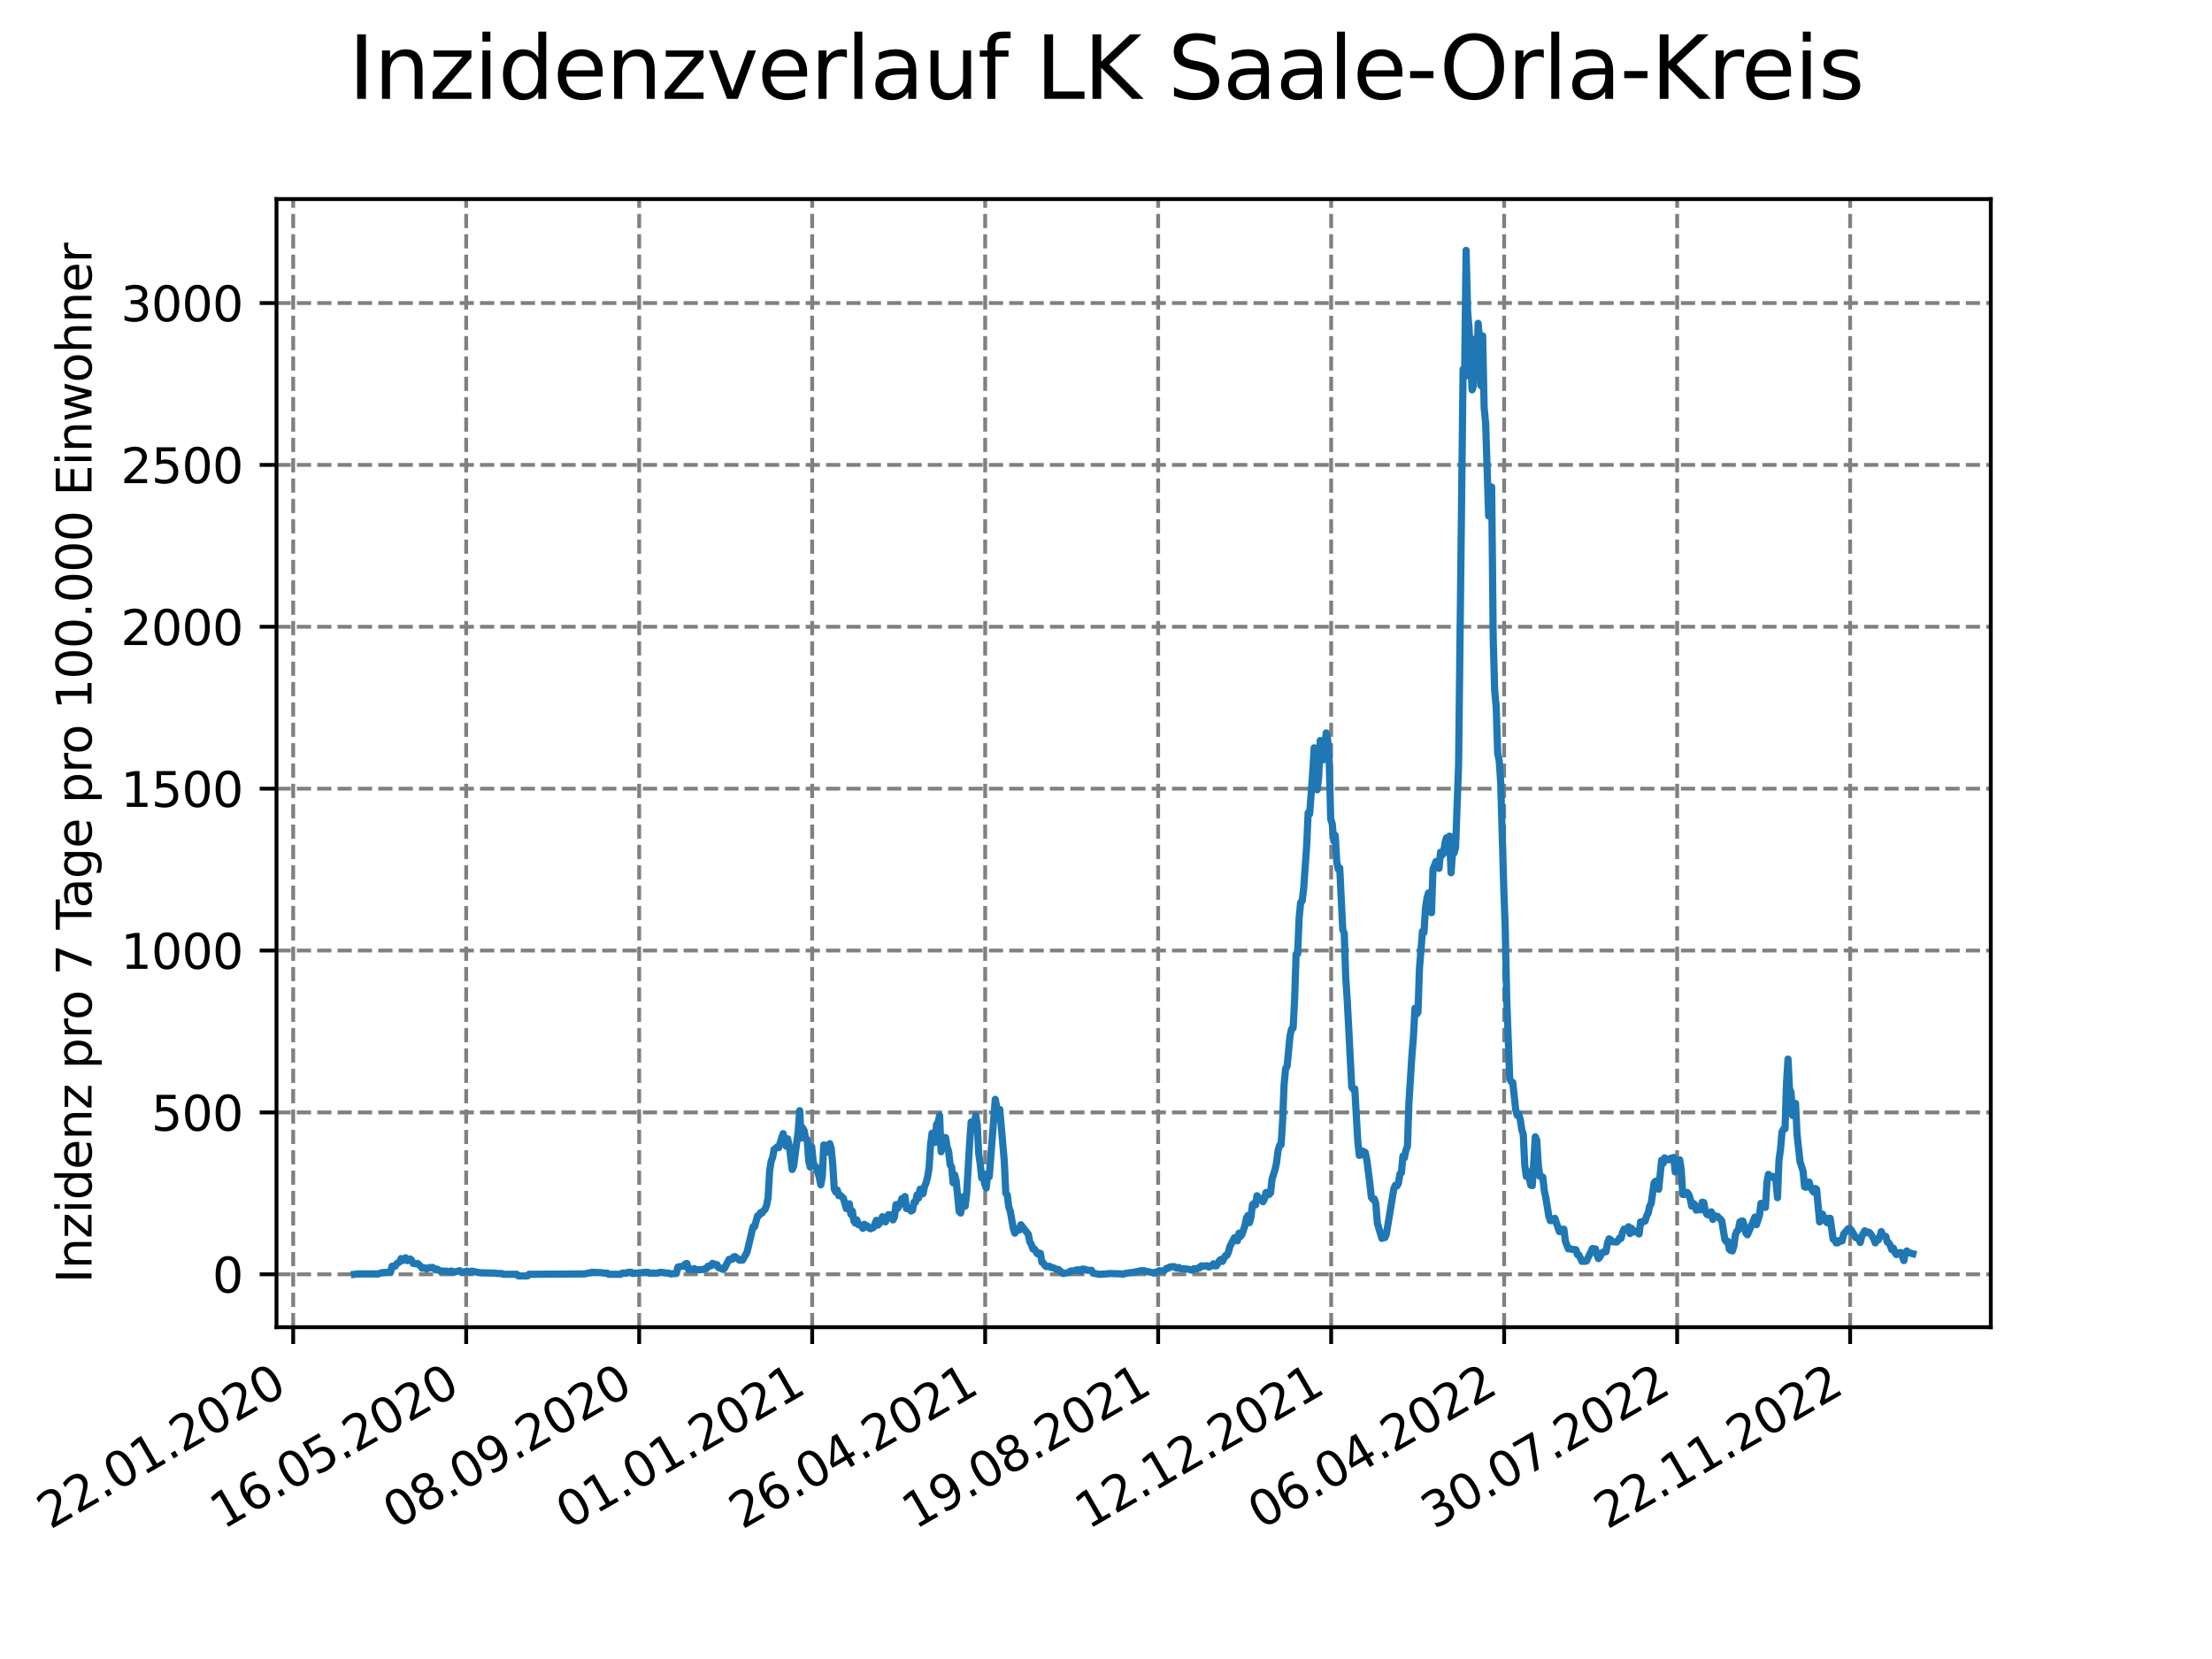 <?xml version="1.0" encoding="utf-8" standalone="no"?>
<!DOCTYPE svg PUBLIC "-//W3C//DTD SVG 1.1//EN"
  "http://www.w3.org/Graphics/SVG/1.1/DTD/svg11.dtd">
<svg xmlns:xlink="http://www.w3.org/1999/xlink" width="460.8pt" height="345.6pt" viewBox="0 0 460.8 345.6" xmlns="http://www.w3.org/2000/svg" version="1.1">
 <defs>
  <style type="text/css">*{stroke-linejoin: round; stroke-linecap: butt}</style>
 </defs>
 <g id="figure_1">
  <g id="patch_1">
   <path d="M 0 345.6 
L 460.8 345.6 
L 460.8 0 
L 0 0 
z
" style="fill: #ffffff"/>
  </g>
  <g id="axes_1">
   <g id="patch_2">
    <path d="M 57.6 276.48 
L 414.72 276.48 
L 414.72 41.472 
L 57.6 41.472 
z
" style="fill: #ffffff"/>
   </g>
   <g id="matplotlib.axis_1">
    <g id="xtick_1">
     <g id="line2d_1">
      <path d="M 61.076 276.48 
L 61.076 41.472 
" clip-path="url(#p4054a23f5f)" style="fill: none; stroke-dasharray: 2.96,1.28; stroke-dashoffset: 0; stroke: #808080; stroke-width: 0.8"/>
     </g>
     <g id="line2d_2">
      <defs>
       <path id="mcb3bddb4ba" d="M 0 0 
L 0 3.5 
" style="stroke: #000000; stroke-width: 0.8"/>
      </defs>
      <g>
       <use xlink:href="#mcb3bddb4ba" x="61.076" y="276.48" style="stroke: #000000; stroke-width: 0.8"/>
      </g>
     </g>
     <g id="text_1">
      <!-- 22.01.2020 -->
      <g transform="translate(10.451 318.689) rotate(-30) scale(0.1 -0.1)">
       <defs>
        <path id="DejaVuSans-32" d="M 1228 531 
L 3431 531 
L 3431 0 
L 469 0 
L 469 531 
Q 828 903 1448 1529 
Q 2069 2156 2228 2338 
Q 2531 2678 2651 2914 
Q 2772 3150 2772 3378 
Q 2772 3750 2511 3984 
Q 2250 4219 1831 4219 
Q 1534 4219 1204 4116 
Q 875 4013 500 3803 
L 500 4441 
Q 881 4594 1212 4672 
Q 1544 4750 1819 4750 
Q 2544 4750 2975 4387 
Q 3406 4025 3406 3419 
Q 3406 3131 3298 2873 
Q 3191 2616 2906 2266 
Q 2828 2175 2409 1742 
Q 1991 1309 1228 531 
z
" transform="scale(0.016)"/>
        <path id="DejaVuSans-2e" d="M 684 794 
L 1344 794 
L 1344 0 
L 684 0 
L 684 794 
z
" transform="scale(0.016)"/>
        <path id="DejaVuSans-30" d="M 2034 4250 
Q 1547 4250 1301 3770 
Q 1056 3291 1056 2328 
Q 1056 1369 1301 889 
Q 1547 409 2034 409 
Q 2525 409 2770 889 
Q 3016 1369 3016 2328 
Q 3016 3291 2770 3770 
Q 2525 4250 2034 4250 
z
M 2034 4750 
Q 2819 4750 3233 4129 
Q 3647 3509 3647 2328 
Q 3647 1150 3233 529 
Q 2819 -91 2034 -91 
Q 1250 -91 836 529 
Q 422 1150 422 2328 
Q 422 3509 836 4129 
Q 1250 4750 2034 4750 
z
" transform="scale(0.016)"/>
        <path id="DejaVuSans-31" d="M 794 531 
L 1825 531 
L 1825 4091 
L 703 3866 
L 703 4441 
L 1819 4666 
L 2450 4666 
L 2450 531 
L 3481 531 
L 3481 0 
L 794 0 
L 794 531 
z
" transform="scale(0.016)"/>
       </defs>
       <use xlink:href="#DejaVuSans-32"/>
       <use xlink:href="#DejaVuSans-32" x="63.623"/>
       <use xlink:href="#DejaVuSans-2e" x="127.246"/>
       <use xlink:href="#DejaVuSans-30" x="159.033"/>
       <use xlink:href="#DejaVuSans-31" x="222.656"/>
       <use xlink:href="#DejaVuSans-2e" x="286.279"/>
       <use xlink:href="#DejaVuSans-32" x="318.066"/>
       <use xlink:href="#DejaVuSans-30" x="381.689"/>
       <use xlink:href="#DejaVuSans-32" x="445.312"/>
       <use xlink:href="#DejaVuSans-30" x="508.936"/>
      </g>
     </g>
    </g>
    <g id="xtick_2">
     <g id="line2d_3">
      <path d="M 97.114 276.48 
L 97.114 41.472 
" clip-path="url(#p4054a23f5f)" style="fill: none; stroke-dasharray: 2.96,1.28; stroke-dashoffset: 0; stroke: #808080; stroke-width: 0.8"/>
     </g>
     <g id="line2d_4">
      <g>
       <use xlink:href="#mcb3bddb4ba" x="97.114" y="276.48" style="stroke: #000000; stroke-width: 0.8"/>
      </g>
     </g>
     <g id="text_2">
      <!-- 16.05.2020 -->
      <g transform="translate(46.489 318.689) rotate(-30) scale(0.1 -0.1)">
       <defs>
        <path id="DejaVuSans-36" d="M 2113 2584 
Q 1688 2584 1439 2293 
Q 1191 2003 1191 1497 
Q 1191 994 1439 701 
Q 1688 409 2113 409 
Q 2538 409 2786 701 
Q 3034 994 3034 1497 
Q 3034 2003 2786 2293 
Q 2538 2584 2113 2584 
z
M 3366 4563 
L 3366 3988 
Q 3128 4100 2886 4159 
Q 2644 4219 2406 4219 
Q 1781 4219 1451 3797 
Q 1122 3375 1075 2522 
Q 1259 2794 1537 2939 
Q 1816 3084 2150 3084 
Q 2853 3084 3261 2657 
Q 3669 2231 3669 1497 
Q 3669 778 3244 343 
Q 2819 -91 2113 -91 
Q 1303 -91 875 529 
Q 447 1150 447 2328 
Q 447 3434 972 4092 
Q 1497 4750 2381 4750 
Q 2619 4750 2861 4703 
Q 3103 4656 3366 4563 
z
" transform="scale(0.016)"/>
        <path id="DejaVuSans-35" d="M 691 4666 
L 3169 4666 
L 3169 4134 
L 1269 4134 
L 1269 2991 
Q 1406 3038 1543 3061 
Q 1681 3084 1819 3084 
Q 2600 3084 3056 2656 
Q 3513 2228 3513 1497 
Q 3513 744 3044 326 
Q 2575 -91 1722 -91 
Q 1428 -91 1123 -41 
Q 819 9 494 109 
L 494 744 
Q 775 591 1075 516 
Q 1375 441 1709 441 
Q 2250 441 2565 725 
Q 2881 1009 2881 1497 
Q 2881 1984 2565 2268 
Q 2250 2553 1709 2553 
Q 1456 2553 1204 2497 
Q 953 2441 691 2322 
L 691 4666 
z
" transform="scale(0.016)"/>
       </defs>
       <use xlink:href="#DejaVuSans-31"/>
       <use xlink:href="#DejaVuSans-36" x="63.623"/>
       <use xlink:href="#DejaVuSans-2e" x="127.246"/>
       <use xlink:href="#DejaVuSans-30" x="159.033"/>
       <use xlink:href="#DejaVuSans-35" x="222.656"/>
       <use xlink:href="#DejaVuSans-2e" x="286.279"/>
       <use xlink:href="#DejaVuSans-32" x="318.066"/>
       <use xlink:href="#DejaVuSans-30" x="381.689"/>
       <use xlink:href="#DejaVuSans-32" x="445.312"/>
       <use xlink:href="#DejaVuSans-30" x="508.936"/>
      </g>
     </g>
    </g>
    <g id="xtick_3">
     <g id="line2d_5">
      <path d="M 133.152 276.48 
L 133.152 41.472 
" clip-path="url(#p4054a23f5f)" style="fill: none; stroke-dasharray: 2.96,1.28; stroke-dashoffset: 0; stroke: #808080; stroke-width: 0.8"/>
     </g>
     <g id="line2d_6">
      <g>
       <use xlink:href="#mcb3bddb4ba" x="133.152" y="276.48" style="stroke: #000000; stroke-width: 0.8"/>
      </g>
     </g>
     <g id="text_3">
      <!-- 08.09.2020 -->
      <g transform="translate(82.526 318.689) rotate(-30) scale(0.1 -0.1)">
       <defs>
        <path id="DejaVuSans-38" d="M 2034 2216 
Q 1584 2216 1326 1975 
Q 1069 1734 1069 1313 
Q 1069 891 1326 650 
Q 1584 409 2034 409 
Q 2484 409 2743 651 
Q 3003 894 3003 1313 
Q 3003 1734 2745 1975 
Q 2488 2216 2034 2216 
z
M 1403 2484 
Q 997 2584 770 2862 
Q 544 3141 544 3541 
Q 544 4100 942 4425 
Q 1341 4750 2034 4750 
Q 2731 4750 3128 4425 
Q 3525 4100 3525 3541 
Q 3525 3141 3298 2862 
Q 3072 2584 2669 2484 
Q 3125 2378 3379 2068 
Q 3634 1759 3634 1313 
Q 3634 634 3220 271 
Q 2806 -91 2034 -91 
Q 1263 -91 848 271 
Q 434 634 434 1313 
Q 434 1759 690 2068 
Q 947 2378 1403 2484 
z
M 1172 3481 
Q 1172 3119 1398 2916 
Q 1625 2713 2034 2713 
Q 2441 2713 2670 2916 
Q 2900 3119 2900 3481 
Q 2900 3844 2670 4047 
Q 2441 4250 2034 4250 
Q 1625 4250 1398 4047 
Q 1172 3844 1172 3481 
z
" transform="scale(0.016)"/>
        <path id="DejaVuSans-39" d="M 703 97 
L 703 672 
Q 941 559 1184 500 
Q 1428 441 1663 441 
Q 2288 441 2617 861 
Q 2947 1281 2994 2138 
Q 2813 1869 2534 1725 
Q 2256 1581 1919 1581 
Q 1219 1581 811 2004 
Q 403 2428 403 3163 
Q 403 3881 828 4315 
Q 1253 4750 1959 4750 
Q 2769 4750 3195 4129 
Q 3622 3509 3622 2328 
Q 3622 1225 3098 567 
Q 2575 -91 1691 -91 
Q 1453 -91 1209 -44 
Q 966 3 703 97 
z
M 1959 2075 
Q 2384 2075 2632 2365 
Q 2881 2656 2881 3163 
Q 2881 3666 2632 3958 
Q 2384 4250 1959 4250 
Q 1534 4250 1286 3958 
Q 1038 3666 1038 3163 
Q 1038 2656 1286 2365 
Q 1534 2075 1959 2075 
z
" transform="scale(0.016)"/>
       </defs>
       <use xlink:href="#DejaVuSans-30"/>
       <use xlink:href="#DejaVuSans-38" x="63.623"/>
       <use xlink:href="#DejaVuSans-2e" x="127.246"/>
       <use xlink:href="#DejaVuSans-30" x="159.033"/>
       <use xlink:href="#DejaVuSans-39" x="222.656"/>
       <use xlink:href="#DejaVuSans-2e" x="286.279"/>
       <use xlink:href="#DejaVuSans-32" x="318.066"/>
       <use xlink:href="#DejaVuSans-30" x="381.689"/>
       <use xlink:href="#DejaVuSans-32" x="445.312"/>
       <use xlink:href="#DejaVuSans-30" x="508.936"/>
      </g>
     </g>
    </g>
    <g id="xtick_4">
     <g id="line2d_7">
      <path d="M 169.19 276.48 
L 169.19 41.472 
" clip-path="url(#p4054a23f5f)" style="fill: none; stroke-dasharray: 2.96,1.28; stroke-dashoffset: 0; stroke: #808080; stroke-width: 0.8"/>
     </g>
     <g id="line2d_8">
      <g>
       <use xlink:href="#mcb3bddb4ba" x="169.19" y="276.48" style="stroke: #000000; stroke-width: 0.8"/>
      </g>
     </g>
     <g id="text_4">
      <!-- 01.01.2021 -->
      <g transform="translate(118.564 318.689) rotate(-30) scale(0.1 -0.1)">
       <use xlink:href="#DejaVuSans-30"/>
       <use xlink:href="#DejaVuSans-31" x="63.623"/>
       <use xlink:href="#DejaVuSans-2e" x="127.246"/>
       <use xlink:href="#DejaVuSans-30" x="159.033"/>
       <use xlink:href="#DejaVuSans-31" x="222.656"/>
       <use xlink:href="#DejaVuSans-2e" x="286.279"/>
       <use xlink:href="#DejaVuSans-32" x="318.066"/>
       <use xlink:href="#DejaVuSans-30" x="381.689"/>
       <use xlink:href="#DejaVuSans-32" x="445.312"/>
       <use xlink:href="#DejaVuSans-31" x="508.936"/>
      </g>
     </g>
    </g>
    <g id="xtick_5">
     <g id="line2d_9">
      <path d="M 205.227 276.48 
L 205.227 41.472 
" clip-path="url(#p4054a23f5f)" style="fill: none; stroke-dasharray: 2.96,1.28; stroke-dashoffset: 0; stroke: #808080; stroke-width: 0.8"/>
     </g>
     <g id="line2d_10">
      <g>
       <use xlink:href="#mcb3bddb4ba" x="205.227" y="276.48" style="stroke: #000000; stroke-width: 0.8"/>
      </g>
     </g>
     <g id="text_5">
      <!-- 26.04.2021 -->
      <g transform="translate(154.602 318.689) rotate(-30) scale(0.1 -0.1)">
       <defs>
        <path id="DejaVuSans-34" d="M 2419 4116 
L 825 1625 
L 2419 1625 
L 2419 4116 
z
M 2253 4666 
L 3047 4666 
L 3047 1625 
L 3713 1625 
L 3713 1100 
L 3047 1100 
L 3047 0 
L 2419 0 
L 2419 1100 
L 313 1100 
L 313 1709 
L 2253 4666 
z
" transform="scale(0.016)"/>
       </defs>
       <use xlink:href="#DejaVuSans-32"/>
       <use xlink:href="#DejaVuSans-36" x="63.623"/>
       <use xlink:href="#DejaVuSans-2e" x="127.246"/>
       <use xlink:href="#DejaVuSans-30" x="159.033"/>
       <use xlink:href="#DejaVuSans-34" x="222.656"/>
       <use xlink:href="#DejaVuSans-2e" x="286.279"/>
       <use xlink:href="#DejaVuSans-32" x="318.066"/>
       <use xlink:href="#DejaVuSans-30" x="381.689"/>
       <use xlink:href="#DejaVuSans-32" x="445.312"/>
       <use xlink:href="#DejaVuSans-31" x="508.936"/>
      </g>
     </g>
    </g>
    <g id="xtick_6">
     <g id="line2d_11">
      <path d="M 241.265 276.48 
L 241.265 41.472 
" clip-path="url(#p4054a23f5f)" style="fill: none; stroke-dasharray: 2.96,1.28; stroke-dashoffset: 0; stroke: #808080; stroke-width: 0.8"/>
     </g>
     <g id="line2d_12">
      <g>
       <use xlink:href="#mcb3bddb4ba" x="241.265" y="276.48" style="stroke: #000000; stroke-width: 0.8"/>
      </g>
     </g>
     <g id="text_6">
      <!-- 19.08.2021 -->
      <g transform="translate(190.64 318.689) rotate(-30) scale(0.1 -0.1)">
       <use xlink:href="#DejaVuSans-31"/>
       <use xlink:href="#DejaVuSans-39" x="63.623"/>
       <use xlink:href="#DejaVuSans-2e" x="127.246"/>
       <use xlink:href="#DejaVuSans-30" x="159.033"/>
       <use xlink:href="#DejaVuSans-38" x="222.656"/>
       <use xlink:href="#DejaVuSans-2e" x="286.279"/>
       <use xlink:href="#DejaVuSans-32" x="318.066"/>
       <use xlink:href="#DejaVuSans-30" x="381.689"/>
       <use xlink:href="#DejaVuSans-32" x="445.312"/>
       <use xlink:href="#DejaVuSans-31" x="508.936"/>
      </g>
     </g>
    </g>
    <g id="xtick_7">
     <g id="line2d_13">
      <path d="M 277.303 276.48 
L 277.303 41.472 
" clip-path="url(#p4054a23f5f)" style="fill: none; stroke-dasharray: 2.96,1.28; stroke-dashoffset: 0; stroke: #808080; stroke-width: 0.8"/>
     </g>
     <g id="line2d_14">
      <g>
       <use xlink:href="#mcb3bddb4ba" x="277.303" y="276.48" style="stroke: #000000; stroke-width: 0.8"/>
      </g>
     </g>
     <g id="text_7">
      <!-- 12.12.2021 -->
      <g transform="translate(226.678 318.689) rotate(-30) scale(0.1 -0.1)">
       <use xlink:href="#DejaVuSans-31"/>
       <use xlink:href="#DejaVuSans-32" x="63.623"/>
       <use xlink:href="#DejaVuSans-2e" x="127.246"/>
       <use xlink:href="#DejaVuSans-31" x="159.033"/>
       <use xlink:href="#DejaVuSans-32" x="222.656"/>
       <use xlink:href="#DejaVuSans-2e" x="286.279"/>
       <use xlink:href="#DejaVuSans-32" x="318.066"/>
       <use xlink:href="#DejaVuSans-30" x="381.689"/>
       <use xlink:href="#DejaVuSans-32" x="445.312"/>
       <use xlink:href="#DejaVuSans-31" x="508.936"/>
      </g>
     </g>
    </g>
    <g id="xtick_8">
     <g id="line2d_15">
      <path d="M 313.341 276.48 
L 313.341 41.472 
" clip-path="url(#p4054a23f5f)" style="fill: none; stroke-dasharray: 2.96,1.28; stroke-dashoffset: 0; stroke: #808080; stroke-width: 0.8"/>
     </g>
     <g id="line2d_16">
      <g>
       <use xlink:href="#mcb3bddb4ba" x="313.341" y="276.48" style="stroke: #000000; stroke-width: 0.8"/>
      </g>
     </g>
     <g id="text_8">
      <!-- 06.04.2022 -->
      <g transform="translate(262.716 318.689) rotate(-30) scale(0.1 -0.1)">
       <use xlink:href="#DejaVuSans-30"/>
       <use xlink:href="#DejaVuSans-36" x="63.623"/>
       <use xlink:href="#DejaVuSans-2e" x="127.246"/>
       <use xlink:href="#DejaVuSans-30" x="159.033"/>
       <use xlink:href="#DejaVuSans-34" x="222.656"/>
       <use xlink:href="#DejaVuSans-2e" x="286.279"/>
       <use xlink:href="#DejaVuSans-32" x="318.066"/>
       <use xlink:href="#DejaVuSans-30" x="381.689"/>
       <use xlink:href="#DejaVuSans-32" x="445.312"/>
       <use xlink:href="#DejaVuSans-32" x="508.936"/>
      </g>
     </g>
    </g>
    <g id="xtick_9">
     <g id="line2d_17">
      <path d="M 349.379 276.48 
L 349.379 41.472 
" clip-path="url(#p4054a23f5f)" style="fill: none; stroke-dasharray: 2.96,1.28; stroke-dashoffset: 0; stroke: #808080; stroke-width: 0.8"/>
     </g>
     <g id="line2d_18">
      <g>
       <use xlink:href="#mcb3bddb4ba" x="349.379" y="276.48" style="stroke: #000000; stroke-width: 0.8"/>
      </g>
     </g>
     <g id="text_9">
      <!-- 30.07.2022 -->
      <g transform="translate(298.754 318.689) rotate(-30) scale(0.1 -0.1)">
       <defs>
        <path id="DejaVuSans-33" d="M 2597 2516 
Q 3050 2419 3304 2112 
Q 3559 1806 3559 1356 
Q 3559 666 3084 287 
Q 2609 -91 1734 -91 
Q 1441 -91 1130 -33 
Q 819 25 488 141 
L 488 750 
Q 750 597 1062 519 
Q 1375 441 1716 441 
Q 2309 441 2620 675 
Q 2931 909 2931 1356 
Q 2931 1769 2642 2001 
Q 2353 2234 1838 2234 
L 1294 2234 
L 1294 2753 
L 1863 2753 
Q 2328 2753 2575 2939 
Q 2822 3125 2822 3475 
Q 2822 3834 2567 4026 
Q 2313 4219 1838 4219 
Q 1578 4219 1281 4162 
Q 984 4106 628 3988 
L 628 4550 
Q 988 4650 1302 4700 
Q 1616 4750 1894 4750 
Q 2613 4750 3031 4423 
Q 3450 4097 3450 3541 
Q 3450 3153 3228 2886 
Q 3006 2619 2597 2516 
z
" transform="scale(0.016)"/>
        <path id="DejaVuSans-37" d="M 525 4666 
L 3525 4666 
L 3525 4397 
L 1831 0 
L 1172 0 
L 2766 4134 
L 525 4134 
L 525 4666 
z
" transform="scale(0.016)"/>
       </defs>
       <use xlink:href="#DejaVuSans-33"/>
       <use xlink:href="#DejaVuSans-30" x="63.623"/>
       <use xlink:href="#DejaVuSans-2e" x="127.246"/>
       <use xlink:href="#DejaVuSans-30" x="159.033"/>
       <use xlink:href="#DejaVuSans-37" x="222.656"/>
       <use xlink:href="#DejaVuSans-2e" x="286.279"/>
       <use xlink:href="#DejaVuSans-32" x="318.066"/>
       <use xlink:href="#DejaVuSans-30" x="381.689"/>
       <use xlink:href="#DejaVuSans-32" x="445.312"/>
       <use xlink:href="#DejaVuSans-32" x="508.936"/>
      </g>
     </g>
    </g>
    <g id="xtick_10">
     <g id="line2d_19">
      <path d="M 385.417 276.48 
L 385.417 41.472 
" clip-path="url(#p4054a23f5f)" style="fill: none; stroke-dasharray: 2.96,1.28; stroke-dashoffset: 0; stroke: #808080; stroke-width: 0.8"/>
     </g>
     <g id="line2d_20">
      <g>
       <use xlink:href="#mcb3bddb4ba" x="385.417" y="276.48" style="stroke: #000000; stroke-width: 0.8"/>
      </g>
     </g>
     <g id="text_10">
      <!-- 22.11.2022 -->
      <g transform="translate(334.792 318.689) rotate(-30) scale(0.1 -0.1)">
       <use xlink:href="#DejaVuSans-32"/>
       <use xlink:href="#DejaVuSans-32" x="63.623"/>
       <use xlink:href="#DejaVuSans-2e" x="127.246"/>
       <use xlink:href="#DejaVuSans-31" x="159.033"/>
       <use xlink:href="#DejaVuSans-31" x="222.656"/>
       <use xlink:href="#DejaVuSans-2e" x="286.279"/>
       <use xlink:href="#DejaVuSans-32" x="318.066"/>
       <use xlink:href="#DejaVuSans-30" x="381.689"/>
       <use xlink:href="#DejaVuSans-32" x="445.312"/>
       <use xlink:href="#DejaVuSans-32" x="508.936"/>
      </g>
     </g>
    </g>
   </g>
   <g id="matplotlib.axis_2">
    <g id="ytick_1">
     <g id="line2d_21">
      <path d="M 57.6 265.462 
L 414.72 265.462 
" clip-path="url(#p4054a23f5f)" style="fill: none; stroke-dasharray: 2.96,1.28; stroke-dashoffset: 0; stroke: #808080; stroke-width: 0.8"/>
     </g>
     <g id="line2d_22">
      <defs>
       <path id="m192ddddb82" d="M 0 0 
L -3.5 0 
" style="stroke: #000000; stroke-width: 0.8"/>
      </defs>
      <g>
       <use xlink:href="#m192ddddb82" x="57.6" y="265.462" style="stroke: #000000; stroke-width: 0.8"/>
      </g>
     </g>
     <g id="text_11">
      <!-- 0 -->
      <g transform="translate(44.237 269.261) scale(0.1 -0.1)">
       <use xlink:href="#DejaVuSans-30"/>
      </g>
     </g>
    </g>
    <g id="ytick_2">
     <g id="line2d_23">
      <path d="M 57.6 231.739 
L 414.72 231.739 
" clip-path="url(#p4054a23f5f)" style="fill: none; stroke-dasharray: 2.96,1.28; stroke-dashoffset: 0; stroke: #808080; stroke-width: 0.8"/>
     </g>
     <g id="line2d_24">
      <g>
       <use xlink:href="#m192ddddb82" x="57.6" y="231.739" style="stroke: #000000; stroke-width: 0.8"/>
      </g>
     </g>
     <g id="text_12">
      <!-- 500 -->
      <g transform="translate(31.512 235.538) scale(0.1 -0.1)">
       <use xlink:href="#DejaVuSans-35"/>
       <use xlink:href="#DejaVuSans-30" x="63.623"/>
       <use xlink:href="#DejaVuSans-30" x="127.246"/>
      </g>
     </g>
    </g>
    <g id="ytick_3">
     <g id="line2d_25">
      <path d="M 57.6 198.016 
L 414.72 198.016 
" clip-path="url(#p4054a23f5f)" style="fill: none; stroke-dasharray: 2.96,1.28; stroke-dashoffset: 0; stroke: #808080; stroke-width: 0.8"/>
     </g>
     <g id="line2d_26">
      <g>
       <use xlink:href="#m192ddddb82" x="57.6" y="198.016" style="stroke: #000000; stroke-width: 0.8"/>
      </g>
     </g>
     <g id="text_13">
      <!-- 1000 -->
      <g transform="translate(25.15 201.816) scale(0.1 -0.1)">
       <use xlink:href="#DejaVuSans-31"/>
       <use xlink:href="#DejaVuSans-30" x="63.623"/>
       <use xlink:href="#DejaVuSans-30" x="127.246"/>
       <use xlink:href="#DejaVuSans-30" x="190.869"/>
      </g>
     </g>
    </g>
    <g id="ytick_4">
     <g id="line2d_27">
      <path d="M 57.6 164.294 
L 414.72 164.294 
" clip-path="url(#p4054a23f5f)" style="fill: none; stroke-dasharray: 2.96,1.28; stroke-dashoffset: 0; stroke: #808080; stroke-width: 0.8"/>
     </g>
     <g id="line2d_28">
      <g>
       <use xlink:href="#m192ddddb82" x="57.6" y="164.294" style="stroke: #000000; stroke-width: 0.8"/>
      </g>
     </g>
     <g id="text_14">
      <!-- 1500 -->
      <g transform="translate(25.15 168.093) scale(0.1 -0.1)">
       <use xlink:href="#DejaVuSans-31"/>
       <use xlink:href="#DejaVuSans-35" x="63.623"/>
       <use xlink:href="#DejaVuSans-30" x="127.246"/>
       <use xlink:href="#DejaVuSans-30" x="190.869"/>
      </g>
     </g>
    </g>
    <g id="ytick_5">
     <g id="line2d_29">
      <path d="M 57.6 130.571 
L 414.72 130.571 
" clip-path="url(#p4054a23f5f)" style="fill: none; stroke-dasharray: 2.96,1.28; stroke-dashoffset: 0; stroke: #808080; stroke-width: 0.8"/>
     </g>
     <g id="line2d_30">
      <g>
       <use xlink:href="#m192ddddb82" x="57.6" y="130.571" style="stroke: #000000; stroke-width: 0.8"/>
      </g>
     </g>
     <g id="text_15">
      <!-- 2000 -->
      <g transform="translate(25.15 134.37) scale(0.1 -0.1)">
       <use xlink:href="#DejaVuSans-32"/>
       <use xlink:href="#DejaVuSans-30" x="63.623"/>
       <use xlink:href="#DejaVuSans-30" x="127.246"/>
       <use xlink:href="#DejaVuSans-30" x="190.869"/>
      </g>
     </g>
    </g>
    <g id="ytick_6">
     <g id="line2d_31">
      <path d="M 57.6 96.848 
L 414.72 96.848 
" clip-path="url(#p4054a23f5f)" style="fill: none; stroke-dasharray: 2.96,1.28; stroke-dashoffset: 0; stroke: #808080; stroke-width: 0.8"/>
     </g>
     <g id="line2d_32">
      <g>
       <use xlink:href="#m192ddddb82" x="57.6" y="96.848" style="stroke: #000000; stroke-width: 0.8"/>
      </g>
     </g>
     <g id="text_16">
      <!-- 2500 -->
      <g transform="translate(25.15 100.647) scale(0.1 -0.1)">
       <use xlink:href="#DejaVuSans-32"/>
       <use xlink:href="#DejaVuSans-35" x="63.623"/>
       <use xlink:href="#DejaVuSans-30" x="127.246"/>
       <use xlink:href="#DejaVuSans-30" x="190.869"/>
      </g>
     </g>
    </g>
    <g id="ytick_7">
     <g id="line2d_33">
      <path d="M 57.6 63.125 
L 414.72 63.125 
" clip-path="url(#p4054a23f5f)" style="fill: none; stroke-dasharray: 2.96,1.28; stroke-dashoffset: 0; stroke: #808080; stroke-width: 0.8"/>
     </g>
     <g id="line2d_34">
      <g>
       <use xlink:href="#m192ddddb82" x="57.6" y="63.125" style="stroke: #000000; stroke-width: 0.8"/>
      </g>
     </g>
     <g id="text_17">
      <!-- 3000 -->
      <g transform="translate(25.15 66.924) scale(0.1 -0.1)">
       <use xlink:href="#DejaVuSans-33"/>
       <use xlink:href="#DejaVuSans-30" x="63.623"/>
       <use xlink:href="#DejaVuSans-30" x="127.246"/>
       <use xlink:href="#DejaVuSans-30" x="190.869"/>
      </g>
     </g>
    </g>
    <g id="text_18">
     <!-- Inzidenz pro 7 Tage pro 100.000 Einwohner -->
     <g transform="translate(19.07 267.301) rotate(-90) scale(0.1 -0.1)">
      <defs>
       <path id="DejaVuSans-49" d="M 628 4666 
L 1259 4666 
L 1259 0 
L 628 0 
L 628 4666 
z
" transform="scale(0.016)"/>
       <path id="DejaVuSans-6e" d="M 3513 2113 
L 3513 0 
L 2938 0 
L 2938 2094 
Q 2938 2591 2744 2837 
Q 2550 3084 2163 3084 
Q 1697 3084 1428 2787 
Q 1159 2491 1159 1978 
L 1159 0 
L 581 0 
L 581 3500 
L 1159 3500 
L 1159 2956 
Q 1366 3272 1645 3428 
Q 1925 3584 2291 3584 
Q 2894 3584 3203 3211 
Q 3513 2838 3513 2113 
z
" transform="scale(0.016)"/>
       <path id="DejaVuSans-7a" d="M 353 3500 
L 3084 3500 
L 3084 2975 
L 922 459 
L 3084 459 
L 3084 0 
L 275 0 
L 275 525 
L 2438 3041 
L 353 3041 
L 353 3500 
z
" transform="scale(0.016)"/>
       <path id="DejaVuSans-69" d="M 603 3500 
L 1178 3500 
L 1178 0 
L 603 0 
L 603 3500 
z
M 603 4863 
L 1178 4863 
L 1178 4134 
L 603 4134 
L 603 4863 
z
" transform="scale(0.016)"/>
       <path id="DejaVuSans-64" d="M 2906 2969 
L 2906 4863 
L 3481 4863 
L 3481 0 
L 2906 0 
L 2906 525 
Q 2725 213 2448 61 
Q 2172 -91 1784 -91 
Q 1150 -91 751 415 
Q 353 922 353 1747 
Q 353 2572 751 3078 
Q 1150 3584 1784 3584 
Q 2172 3584 2448 3432 
Q 2725 3281 2906 2969 
z
M 947 1747 
Q 947 1113 1208 752 
Q 1469 391 1925 391 
Q 2381 391 2643 752 
Q 2906 1113 2906 1747 
Q 2906 2381 2643 2742 
Q 2381 3103 1925 3103 
Q 1469 3103 1208 2742 
Q 947 2381 947 1747 
z
" transform="scale(0.016)"/>
       <path id="DejaVuSans-65" d="M 3597 1894 
L 3597 1613 
L 953 1613 
Q 991 1019 1311 708 
Q 1631 397 2203 397 
Q 2534 397 2845 478 
Q 3156 559 3463 722 
L 3463 178 
Q 3153 47 2828 -22 
Q 2503 -91 2169 -91 
Q 1331 -91 842 396 
Q 353 884 353 1716 
Q 353 2575 817 3079 
Q 1281 3584 2069 3584 
Q 2775 3584 3186 3129 
Q 3597 2675 3597 1894 
z
M 3022 2063 
Q 3016 2534 2758 2815 
Q 2500 3097 2075 3097 
Q 1594 3097 1305 2825 
Q 1016 2553 972 2059 
L 3022 2063 
z
" transform="scale(0.016)"/>
       <path id="DejaVuSans-20" transform="scale(0.016)"/>
       <path id="DejaVuSans-70" d="M 1159 525 
L 1159 -1331 
L 581 -1331 
L 581 3500 
L 1159 3500 
L 1159 2969 
Q 1341 3281 1617 3432 
Q 1894 3584 2278 3584 
Q 2916 3584 3314 3078 
Q 3713 2572 3713 1747 
Q 3713 922 3314 415 
Q 2916 -91 2278 -91 
Q 1894 -91 1617 61 
Q 1341 213 1159 525 
z
M 3116 1747 
Q 3116 2381 2855 2742 
Q 2594 3103 2138 3103 
Q 1681 3103 1420 2742 
Q 1159 2381 1159 1747 
Q 1159 1113 1420 752 
Q 1681 391 2138 391 
Q 2594 391 2855 752 
Q 3116 1113 3116 1747 
z
" transform="scale(0.016)"/>
       <path id="DejaVuSans-72" d="M 2631 2963 
Q 2534 3019 2420 3045 
Q 2306 3072 2169 3072 
Q 1681 3072 1420 2755 
Q 1159 2438 1159 1844 
L 1159 0 
L 581 0 
L 581 3500 
L 1159 3500 
L 1159 2956 
Q 1341 3275 1631 3429 
Q 1922 3584 2338 3584 
Q 2397 3584 2469 3576 
Q 2541 3569 2628 3553 
L 2631 2963 
z
" transform="scale(0.016)"/>
       <path id="DejaVuSans-6f" d="M 1959 3097 
Q 1497 3097 1228 2736 
Q 959 2375 959 1747 
Q 959 1119 1226 758 
Q 1494 397 1959 397 
Q 2419 397 2687 759 
Q 2956 1122 2956 1747 
Q 2956 2369 2687 2733 
Q 2419 3097 1959 3097 
z
M 1959 3584 
Q 2709 3584 3137 3096 
Q 3566 2609 3566 1747 
Q 3566 888 3137 398 
Q 2709 -91 1959 -91 
Q 1206 -91 779 398 
Q 353 888 353 1747 
Q 353 2609 779 3096 
Q 1206 3584 1959 3584 
z
" transform="scale(0.016)"/>
       <path id="DejaVuSans-54" d="M -19 4666 
L 3928 4666 
L 3928 4134 
L 2272 4134 
L 2272 0 
L 1638 0 
L 1638 4134 
L -19 4134 
L -19 4666 
z
" transform="scale(0.016)"/>
       <path id="DejaVuSans-61" d="M 2194 1759 
Q 1497 1759 1228 1600 
Q 959 1441 959 1056 
Q 959 750 1161 570 
Q 1363 391 1709 391 
Q 2188 391 2477 730 
Q 2766 1069 2766 1631 
L 2766 1759 
L 2194 1759 
z
M 3341 1997 
L 3341 0 
L 2766 0 
L 2766 531 
Q 2569 213 2275 61 
Q 1981 -91 1556 -91 
Q 1019 -91 701 211 
Q 384 513 384 1019 
Q 384 1609 779 1909 
Q 1175 2209 1959 2209 
L 2766 2209 
L 2766 2266 
Q 2766 2663 2505 2880 
Q 2244 3097 1772 3097 
Q 1472 3097 1187 3025 
Q 903 2953 641 2809 
L 641 3341 
Q 956 3463 1253 3523 
Q 1550 3584 1831 3584 
Q 2591 3584 2966 3190 
Q 3341 2797 3341 1997 
z
" transform="scale(0.016)"/>
       <path id="DejaVuSans-67" d="M 2906 1791 
Q 2906 2416 2648 2759 
Q 2391 3103 1925 3103 
Q 1463 3103 1205 2759 
Q 947 2416 947 1791 
Q 947 1169 1205 825 
Q 1463 481 1925 481 
Q 2391 481 2648 825 
Q 2906 1169 2906 1791 
z
M 3481 434 
Q 3481 -459 3084 -895 
Q 2688 -1331 1869 -1331 
Q 1566 -1331 1297 -1286 
Q 1028 -1241 775 -1147 
L 775 -588 
Q 1028 -725 1275 -790 
Q 1522 -856 1778 -856 
Q 2344 -856 2625 -561 
Q 2906 -266 2906 331 
L 2906 616 
Q 2728 306 2450 153 
Q 2172 0 1784 0 
Q 1141 0 747 490 
Q 353 981 353 1791 
Q 353 2603 747 3093 
Q 1141 3584 1784 3584 
Q 2172 3584 2450 3431 
Q 2728 3278 2906 2969 
L 2906 3500 
L 3481 3500 
L 3481 434 
z
" transform="scale(0.016)"/>
       <path id="DejaVuSans-45" d="M 628 4666 
L 3578 4666 
L 3578 4134 
L 1259 4134 
L 1259 2753 
L 3481 2753 
L 3481 2222 
L 1259 2222 
L 1259 531 
L 3634 531 
L 3634 0 
L 628 0 
L 628 4666 
z
" transform="scale(0.016)"/>
       <path id="DejaVuSans-77" d="M 269 3500 
L 844 3500 
L 1563 769 
L 2278 3500 
L 2956 3500 
L 3675 769 
L 4391 3500 
L 4966 3500 
L 4050 0 
L 3372 0 
L 2619 2869 
L 1863 0 
L 1184 0 
L 269 3500 
z
" transform="scale(0.016)"/>
       <path id="DejaVuSans-68" d="M 3513 2113 
L 3513 0 
L 2938 0 
L 2938 2094 
Q 2938 2591 2744 2837 
Q 2550 3084 2163 3084 
Q 1697 3084 1428 2787 
Q 1159 2491 1159 1978 
L 1159 0 
L 581 0 
L 581 4863 
L 1159 4863 
L 1159 2956 
Q 1366 3272 1645 3428 
Q 1925 3584 2291 3584 
Q 2894 3584 3203 3211 
Q 3513 2838 3513 2113 
z
" transform="scale(0.016)"/>
      </defs>
      <use xlink:href="#DejaVuSans-49"/>
      <use xlink:href="#DejaVuSans-6e" x="29.492"/>
      <use xlink:href="#DejaVuSans-7a" x="92.871"/>
      <use xlink:href="#DejaVuSans-69" x="145.361"/>
      <use xlink:href="#DejaVuSans-64" x="173.145"/>
      <use xlink:href="#DejaVuSans-65" x="236.621"/>
      <use xlink:href="#DejaVuSans-6e" x="298.145"/>
      <use xlink:href="#DejaVuSans-7a" x="361.523"/>
      <use xlink:href="#DejaVuSans-20" x="414.014"/>
      <use xlink:href="#DejaVuSans-70" x="445.801"/>
      <use xlink:href="#DejaVuSans-72" x="509.277"/>
      <use xlink:href="#DejaVuSans-6f" x="548.141"/>
      <use xlink:href="#DejaVuSans-20" x="609.322"/>
      <use xlink:href="#DejaVuSans-37" x="641.109"/>
      <use xlink:href="#DejaVuSans-20" x="704.732"/>
      <use xlink:href="#DejaVuSans-54" x="736.52"/>
      <use xlink:href="#DejaVuSans-61" x="781.104"/>
      <use xlink:href="#DejaVuSans-67" x="842.383"/>
      <use xlink:href="#DejaVuSans-65" x="905.859"/>
      <use xlink:href="#DejaVuSans-20" x="967.383"/>
      <use xlink:href="#DejaVuSans-70" x="999.17"/>
      <use xlink:href="#DejaVuSans-72" x="1062.646"/>
      <use xlink:href="#DejaVuSans-6f" x="1101.51"/>
      <use xlink:href="#DejaVuSans-20" x="1162.691"/>
      <use xlink:href="#DejaVuSans-31" x="1194.479"/>
      <use xlink:href="#DejaVuSans-30" x="1258.102"/>
      <use xlink:href="#DejaVuSans-30" x="1321.725"/>
      <use xlink:href="#DejaVuSans-2e" x="1385.348"/>
      <use xlink:href="#DejaVuSans-30" x="1417.135"/>
      <use xlink:href="#DejaVuSans-30" x="1480.758"/>
      <use xlink:href="#DejaVuSans-30" x="1544.381"/>
      <use xlink:href="#DejaVuSans-20" x="1608.004"/>
      <use xlink:href="#DejaVuSans-45" x="1639.791"/>
      <use xlink:href="#DejaVuSans-69" x="1702.975"/>
      <use xlink:href="#DejaVuSans-6e" x="1730.758"/>
      <use xlink:href="#DejaVuSans-77" x="1794.137"/>
      <use xlink:href="#DejaVuSans-6f" x="1875.924"/>
      <use xlink:href="#DejaVuSans-68" x="1937.105"/>
      <use xlink:href="#DejaVuSans-6e" x="2000.484"/>
      <use xlink:href="#DejaVuSans-65" x="2063.863"/>
      <use xlink:href="#DejaVuSans-72" x="2125.387"/>
     </g>
    </g>
   </g>
   <g id="line2d_35">
    <path d="M 73.833 265.462 
L 74.459 265.378 
L 78.847 265.378 
L 79.473 265.126 
L 80.727 265.042 
L 81.04 264.958 
L 81.354 265.042 
L 81.667 263.782 
L 82.294 263.782 
L 82.607 263.278 
L 83.234 262.859 
L 83.547 262.187 
L 83.861 262.607 
L 84.487 262.019 
L 84.801 262.607 
L 85.114 262.523 
L 85.428 262.271 
L 85.741 262.523 
L 86.054 263.194 
L 86.681 263.278 
L 86.994 263.194 
L 87.621 263.782 
L 87.935 264.202 
L 88.561 264.118 
L 88.875 264.37 
L 89.501 264.034 
L 89.815 264.118 
L 90.128 264.034 
L 90.755 264.538 
L 91.068 264.37 
L 91.695 264.79 
L 92.948 264.79 
L 93.262 264.958 
L 93.575 264.958 
L 93.889 264.79 
L 94.202 264.79 
L 94.515 265.042 
L 95.769 264.706 
L 96.082 264.958 
L 96.396 265.042 
L 97.336 264.79 
L 97.962 265.042 
L 98.276 264.79 
L 99.843 265.126 
L 102.976 265.21 
L 103.603 265.294 
L 104.543 265.294 
L 104.857 265.462 
L 107.677 265.462 
L 107.99 265.798 
L 109.871 265.798 
L 110.184 265.462 
L 121.779 265.378 
L 123.346 265.042 
L 125.226 265.126 
L 125.853 265.21 
L 126.479 265.21 
L 126.793 265.462 
L 129.3 265.462 
L 129.613 265.21 
L 130.553 265.21 
L 130.867 265.042 
L 131.493 265.042 
L 131.807 265.294 
L 132.433 265.21 
L 133.687 265.126 
L 134.314 265.042 
L 134.94 265.042 
L 135.254 265.21 
L 137.134 265.21 
L 137.447 265.042 
L 138.388 265.126 
L 139.014 265.21 
L 139.328 265.21 
L 139.641 265.378 
L 140.895 265.294 
L 141.208 263.95 
L 142.148 263.782 
L 142.461 263.782 
L 142.775 263.278 
L 143.088 263.194 
L 143.402 264.454 
L 143.715 264.538 
L 144.028 264.37 
L 144.342 264.454 
L 144.655 264.286 
L 144.968 264.538 
L 146.535 264.454 
L 146.849 264.286 
L 147.162 264.286 
L 147.475 263.782 
L 148.102 263.698 
L 148.416 263.194 
L 148.729 263.278 
L 149.042 263.53 
L 149.356 263.446 
L 149.669 264.034 
L 149.982 264.202 
L 150.296 264.202 
L 150.609 264.454 
L 150.923 264.202 
L 151.863 262.355 
L 152.489 262.355 
L 152.803 261.851 
L 153.116 261.767 
L 154.056 262.523 
L 154.683 262.523 
L 155.623 260.843 
L 156.877 255.552 
L 157.19 255.552 
L 157.817 253.285 
L 158.13 253.201 
L 158.443 252.613 
L 158.757 252.697 
L 159.07 252.193 
L 159.384 251.941 
L 159.697 251.101 
L 160.01 249.422 
L 160.324 243.963 
L 160.637 241.948 
L 160.95 241.108 
L 161.264 239.428 
L 161.577 239.26 
L 161.891 238.924 
L 162.204 239.092 
L 162.831 237.077 
L 163.144 236.153 
L 163.457 238.001 
L 163.771 238.756 
L 164.084 237.245 
L 164.398 238.588 
L 165.024 243.627 
L 165.338 242.871 
L 166.278 235.649 
L 166.591 231.366 
L 166.905 237.077 
L 167.218 234.977 
L 167.531 235.565 
L 167.845 237.245 
L 168.158 237.413 
L 168.471 241.864 
L 168.785 243.123 
L 169.098 238.924 
L 169.412 242.116 
L 169.725 242.955 
L 170.038 243.123 
L 170.665 245.223 
L 170.978 246.818 
L 171.292 245.139 
L 171.605 238.505 
L 171.919 238.588 
L 172.232 239.848 
L 172.545 240.016 
L 172.859 238.253 
L 173.172 239.344 
L 173.485 242.703 
L 173.799 247.742 
L 174.112 248.33 
L 174.425 247.91 
L 174.739 249.086 
L 175.052 249.002 
L 175.679 249.59 
L 176.306 251.773 
L 176.619 250.849 
L 176.932 250.766 
L 177.246 252.949 
L 177.559 252.277 
L 177.873 254.377 
L 178.186 254.797 
L 178.499 254.125 
L 178.813 255.132 
L 179.126 255.132 
L 179.439 255.3 
L 179.753 255.888 
L 180.066 255.048 
L 180.38 255.468 
L 180.693 255.384 
L 181.006 255.804 
L 181.32 255.972 
L 181.946 255.72 
L 182.573 254.209 
L 182.887 255.216 
L 183.2 254.88 
L 183.513 254.377 
L 183.827 253.453 
L 184.14 254.209 
L 184.453 254.545 
L 185.08 253.033 
L 185.394 253.201 
L 185.707 253.033 
L 186.02 254.125 
L 186.334 253.537 
L 186.647 250.933 
L 186.96 251.773 
L 187.274 251.269 
L 187.901 249.674 
L 188.214 250.43 
L 188.527 249.254 
L 188.841 251.773 
L 189.467 251.689 
L 189.781 252.277 
L 190.094 252.109 
L 190.408 250.43 
L 190.721 250.43 
L 191.034 248.918 
L 191.348 249.59 
L 191.661 247.742 
L 191.974 248.75 
L 192.288 248.666 
L 192.601 247.154 
L 192.915 246.399 
L 193.228 245.223 
L 193.541 243.291 
L 193.855 238.505 
L 194.168 236.069 
L 194.795 238.001 
L 195.108 234.222 
L 195.421 233.802 
L 195.735 232.374 
L 196.048 239.932 
L 196.362 237.497 
L 196.675 236.993 
L 196.988 236.993 
L 197.302 238.924 
L 197.615 239.848 
L 197.928 242.619 
L 198.242 243.123 
L 198.555 246.399 
L 198.869 244.719 
L 199.182 245.979 
L 199.809 252.361 
L 200.122 252.697 
L 200.749 249.254 
L 201.062 251.269 
L 201.376 248.666 
L 202.002 237.917 
L 202.316 233.718 
L 202.629 234.222 
L 202.942 234.138 
L 203.256 232.374 
L 203.569 234.138 
L 203.883 240.352 
L 204.196 242.452 
L 204.509 245.391 
L 204.823 244.803 
L 205.136 246.651 
L 205.449 247.49 
L 205.763 244.551 
L 206.076 245.139 
L 207.33 229.015 
L 207.643 230.694 
L 207.956 231.366 
L 208.27 231.114 
L 209.21 241.864 
L 209.523 248.582 
L 209.837 248.918 
L 210.15 251.437 
L 210.463 252.361 
L 211.09 255.888 
L 211.404 256.896 
L 212.03 256.056 
L 212.344 256.224 
L 212.657 255.132 
L 214.224 257.148 
L 214.537 258.744 
L 214.851 259.247 
L 215.164 260.171 
L 215.477 260.171 
L 216.104 261.179 
L 216.417 261.011 
L 216.731 261.095 
L 217.044 262.943 
L 217.358 263.11 
L 217.671 263.614 
L 217.984 263.866 
L 218.611 263.782 
L 218.924 264.034 
L 219.238 264.034 
L 220.178 264.454 
L 220.491 264.454 
L 221.431 265.294 
L 222.372 265.126 
L 222.685 265.126 
L 222.998 264.79 
L 223.938 264.706 
L 224.252 264.538 
L 224.879 264.538 
L 225.192 264.874 
L 225.505 264.37 
L 226.132 264.454 
L 226.445 264.622 
L 227.386 264.622 
L 227.699 265.21 
L 228.952 265.462 
L 230.519 265.378 
L 231.146 265.294 
L 233.653 265.378 
L 233.966 265.462 
L 234.28 265.294 
L 234.907 265.21 
L 235.533 265.126 
L 236.16 265.042 
L 237.727 264.706 
L 238.354 264.706 
L 238.667 264.958 
L 238.98 264.874 
L 240.547 265.21 
L 240.861 264.958 
L 241.174 264.958 
L 241.487 264.706 
L 242.114 264.79 
L 242.427 264.79 
L 243.054 264.202 
L 243.368 264.202 
L 243.681 263.95 
L 244.308 263.866 
L 244.621 263.866 
L 244.934 264.118 
L 245.248 264.202 
L 245.561 264.034 
L 245.875 264.286 
L 247.441 264.37 
L 248.382 264.622 
L 248.695 264.286 
L 249.322 264.37 
L 249.635 264.118 
L 249.948 264.118 
L 250.262 263.698 
L 250.575 263.782 
L 251.202 263.698 
L 251.515 263.698 
L 251.829 263.95 
L 252.455 263.698 
L 252.769 263.278 
L 253.082 263.698 
L 253.396 263.698 
L 254.022 262.607 
L 254.336 262.355 
L 254.649 262.775 
L 255.276 261.599 
L 255.589 261.515 
L 255.903 260.843 
L 256.216 259.667 
L 257.156 257.82 
L 257.469 258.408 
L 257.783 258.492 
L 258.096 256.896 
L 258.409 257.568 
L 258.723 257.148 
L 259.35 255.3 
L 259.663 253.705 
L 259.976 253.201 
L 260.29 254.713 
L 260.603 253.537 
L 260.916 250.933 
L 261.23 250.682 
L 261.543 251.017 
L 261.857 249.086 
L 262.17 249.422 
L 262.483 250.01 
L 262.797 249.842 
L 263.11 250.346 
L 263.423 249.674 
L 263.737 248.414 
L 264.05 248.918 
L 264.364 248.834 
L 264.677 248.498 
L 264.99 245.643 
L 265.617 243.627 
L 265.93 242.2 
L 266.244 239.68 
L 266.557 238.588 
L 266.871 238.505 
L 267.184 233.718 
L 267.497 225.992 
L 267.811 222.632 
L 268.124 222.129 
L 268.751 215.662 
L 269.064 214.402 
L 269.378 214.15 
L 269.691 208.188 
L 270.004 198.782 
L 270.318 198.698 
L 270.631 191.224 
L 270.944 188.033 
L 271.258 187.697 
L 271.571 185.178 
L 272.198 176.276 
L 272.511 169.305 
L 272.825 169.557 
L 273.451 161.075 
L 273.765 155.785 
L 274.078 161.243 
L 274.392 164.519 
L 274.705 161.915 
L 275.018 154.273 
L 275.645 158.304 
L 276.272 152.678 
L 276.585 154.189 
L 276.899 158.388 
L 277.212 170.649 
L 277.525 171.573 
L 277.839 175.184 
L 278.152 174.008 
L 278.465 179.467 
L 278.779 181.063 
L 279.092 180.811 
L 279.719 193.659 
L 280.032 194.415 
L 280.346 203.737 
L 280.659 208.44 
L 281.599 226.495 
L 281.912 226.915 
L 282.226 226.831 
L 282.853 237.749 
L 283.166 240.688 
L 283.479 240.604 
L 283.793 239.764 
L 284.419 240.1 
L 284.733 241.612 
L 285.36 246.483 
L 285.673 249.422 
L 285.986 249.842 
L 286.3 249.758 
L 286.613 250.766 
L 286.926 254.797 
L 287.867 257.988 
L 288.18 257.652 
L 288.493 257.82 
L 288.807 257.064 
L 290.374 247.574 
L 290.687 246.902 
L 291 247.07 
L 291.314 246.483 
L 291.627 244.551 
L 291.94 244.299 
L 292.254 240.856 
L 292.567 241.192 
L 292.881 239.596 
L 293.194 238.84 
L 293.507 229.687 
L 294.134 219.777 
L 294.447 215.998 
L 294.761 210.035 
L 295.074 211.295 
L 295.388 210.875 
L 295.701 201.722 
L 296.328 193.995 
L 296.641 194.247 
L 296.954 189.209 
L 297.268 187.109 
L 297.581 186.017 
L 297.895 189.712 
L 298.208 190.132 
L 298.521 181.063 
L 299.148 179.467 
L 299.461 179.887 
L 299.775 180.895 
L 300.088 177.535 
L 300.401 178.123 
L 300.715 177.787 
L 301.028 175.52 
L 301.342 174.512 
L 301.655 174.68 
L 301.968 174.176 
L 302.282 181.818 
L 302.595 177.535 
L 302.908 177.703 
L 303.222 176.528 
L 303.849 159.48 
L 304.789 76.928 
L 305.102 78.524 
L 305.415 52.154 
L 305.729 64.835 
L 306.042 68.53 
L 306.669 81.211 
L 306.982 80.287 
L 307.296 70.63 
L 307.609 78.02 
L 307.922 67.354 
L 308.236 70.882 
L 308.549 80.371 
L 308.863 69.958 
L 309.176 84.906 
L 309.489 88.265 
L 310.116 107.497 
L 310.743 101.45 
L 311.056 132.774 
L 311.37 143.944 
L 311.683 147.219 
L 311.996 156.96 
L 312.31 158.472 
L 312.623 163.007 
L 313.25 184.59 
L 313.563 193.324 
L 313.877 208.02 
L 314.503 224.816 
L 314.817 225.32 
L 315.13 225.488 
L 315.757 231.198 
L 316.07 232.374 
L 316.384 232.122 
L 316.697 233.214 
L 317.01 235.313 
L 317.324 236.321 
L 317.637 242.703 
L 317.95 245.055 
L 318.264 244.047 
L 318.891 246.902 
L 319.204 246.986 
L 319.831 236.825 
L 320.144 237.581 
L 320.457 242.619 
L 320.771 245.055 
L 321.084 245.055 
L 321.397 245.223 
L 321.711 248.078 
L 322.024 249.506 
L 322.651 253.369 
L 322.964 254.293 
L 323.278 254.209 
L 323.591 254.293 
L 323.904 253.789 
L 324.845 256.56 
L 325.158 256.056 
L 325.471 256.14 
L 325.785 256.056 
L 326.098 258.576 
L 326.725 260.171 
L 327.038 260.087 
L 327.352 260.255 
L 328.292 260.339 
L 328.605 261.347 
L 328.918 261.431 
L 329.545 262.775 
L 329.859 262.691 
L 330.172 262.775 
L 330.485 262.691 
L 331.425 260.759 
L 331.739 260.087 
L 332.366 260.171 
L 332.679 261.431 
L 332.992 262.187 
L 333.306 261.851 
L 333.619 261.179 
L 333.932 260.843 
L 334.559 260.759 
L 334.873 258.995 
L 335.186 258.072 
L 335.499 258.24 
L 335.813 258.66 
L 336.753 258.744 
L 337.066 258.492 
L 337.38 257.904 
L 337.693 257.988 
L 338.006 256.728 
L 338.32 256.056 
L 338.946 256.056 
L 339.26 255.552 
L 339.573 256.98 
L 339.887 255.888 
L 340.2 256.392 
L 340.513 256.644 
L 340.827 256.476 
L 341.14 256.476 
L 341.453 257.064 
L 341.767 254.545 
L 342.08 254.713 
L 342.393 254.377 
L 342.707 254.377 
L 343.02 253.285 
L 343.334 252.781 
L 343.647 251.269 
L 343.96 250.766 
L 344.587 246.399 
L 344.9 246.063 
L 345.214 247.238 
L 345.527 247.742 
L 346.154 241.696 
L 346.467 242.368 
L 346.781 241.192 
L 347.094 241.528 
L 347.721 241.612 
L 348.034 241.276 
L 348.348 241.444 
L 348.661 241.108 
L 348.974 244.131 
L 349.601 242.619 
L 349.914 241.612 
L 350.228 243.627 
L 350.541 248.834 
L 350.855 248.834 
L 351.168 248.498 
L 351.481 248.414 
L 351.795 248.834 
L 352.108 249.758 
L 352.421 251.269 
L 352.735 250.682 
L 353.048 250.933 
L 353.362 252.109 
L 353.675 251.941 
L 354.302 252.025 
L 354.615 250.43 
L 354.928 250.514 
L 355.242 252.193 
L 355.555 252.949 
L 355.869 253.117 
L 356.182 252.949 
L 356.495 252.445 
L 356.809 254.041 
L 357.122 253.201 
L 357.435 253.369 
L 357.749 253.369 
L 358.376 253.957 
L 358.689 254.377 
L 359.316 258.24 
L 359.629 258.66 
L 359.942 258.576 
L 360.256 260.255 
L 360.569 260.507 
L 360.882 260.591 
L 361.196 259.583 
L 361.509 257.232 
L 361.823 256.476 
L 362.136 256.224 
L 362.449 254.545 
L 362.763 254.377 
L 363.076 254.377 
L 363.389 255.384 
L 363.703 256.896 
L 364.016 257.232 
L 364.643 255.804 
L 365.583 253.537 
L 365.896 255.132 
L 366.523 253.201 
L 366.837 250.682 
L 367.463 250.933 
L 367.777 251.521 
L 368.09 246.231 
L 368.403 244.635 
L 368.717 245.223 
L 369.03 245.223 
L 369.344 245.055 
L 369.657 245.223 
L 369.97 246.063 
L 370.284 249.506 
L 370.597 241.612 
L 370.91 239.428 
L 371.224 235.817 
L 371.537 235.229 
L 371.851 235.145 
L 372.164 225.572 
L 372.477 220.617 
L 372.791 226.831 
L 373.104 227.503 
L 373.417 232.374 
L 373.731 230.359 
L 374.044 229.855 
L 374.358 236.321 
L 374.984 242.032 
L 375.611 243.963 
L 375.924 247.238 
L 376.238 247.322 
L 376.865 246.231 
L 377.178 247.406 
L 377.805 248.33 
L 378.118 247.574 
L 378.431 247.742 
L 379.058 254.545 
L 379.372 252.865 
L 379.685 252.949 
L 379.998 253.957 
L 380.625 254.713 
L 380.938 253.789 
L 381.252 253.789 
L 381.878 258.156 
L 382.192 258.324 
L 382.505 258.912 
L 382.819 258.912 
L 383.132 258.408 
L 383.445 258.576 
L 383.759 258.492 
L 384.072 257.064 
L 385.012 255.972 
L 385.326 255.888 
L 385.639 256.224 
L 386.579 257.82 
L 387.206 257.988 
L 387.519 258.828 
L 387.833 257.568 
L 388.459 256.392 
L 388.773 256.812 
L 389.086 256.644 
L 389.399 256.728 
L 389.713 257.064 
L 390.34 258.072 
L 390.653 258.912 
L 390.966 258.156 
L 391.28 258.324 
L 391.593 257.652 
L 391.906 256.56 
L 392.22 257.4 
L 392.847 257.568 
L 393.16 258.744 
L 393.473 258.912 
L 393.787 259.499 
L 394.1 260.339 
L 394.413 260.003 
L 394.727 260.843 
L 395.04 261.347 
L 395.354 261.011 
L 395.98 260.927 
L 396.607 262.607 
L 396.92 261.011 
L 397.234 260.591 
L 397.547 260.927 
L 398.487 261.179 
L 398.487 261.179 
" clip-path="url(#p4054a23f5f)" style="fill: none; stroke: #1f77b4; stroke-width: 1.5; stroke-linecap: square"/>
   </g>
   <g id="patch_3">
    <path d="M 57.6 276.48 
L 57.6 41.472 
" style="fill: none; stroke: #000000; stroke-width: 0.8; stroke-linejoin: miter; stroke-linecap: square"/>
   </g>
   <g id="patch_4">
    <path d="M 414.72 276.48 
L 414.72 41.472 
" style="fill: none; stroke: #000000; stroke-width: 0.8; stroke-linejoin: miter; stroke-linecap: square"/>
   </g>
   <g id="patch_5">
    <path d="M 57.6 276.48 
L 414.72 276.48 
" style="fill: none; stroke: #000000; stroke-width: 0.8; stroke-linejoin: miter; stroke-linecap: square"/>
   </g>
   <g id="patch_6">
    <path d="M 57.6 41.472 
L 414.72 41.472 
" style="fill: none; stroke: #000000; stroke-width: 0.8; stroke-linejoin: miter; stroke-linecap: square"/>
   </g>
  </g>
  <g id="text_19">
   <!-- Inzidenzverlauf LK Saale-Orla-Kreis -->
   <g transform="translate(72.599 20.589) scale(0.18 -0.18)">
    <defs>
     <path id="DejaVuSans-76" d="M 191 3500 
L 800 3500 
L 1894 563 
L 2988 3500 
L 3597 3500 
L 2284 0 
L 1503 0 
L 191 3500 
z
" transform="scale(0.016)"/>
     <path id="DejaVuSans-6c" d="M 603 4863 
L 1178 4863 
L 1178 0 
L 603 0 
L 603 4863 
z
" transform="scale(0.016)"/>
     <path id="DejaVuSans-75" d="M 544 1381 
L 544 3500 
L 1119 3500 
L 1119 1403 
Q 1119 906 1312 657 
Q 1506 409 1894 409 
Q 2359 409 2629 706 
Q 2900 1003 2900 1516 
L 2900 3500 
L 3475 3500 
L 3475 0 
L 2900 0 
L 2900 538 
Q 2691 219 2414 64 
Q 2138 -91 1772 -91 
Q 1169 -91 856 284 
Q 544 659 544 1381 
z
M 1991 3584 
L 1991 3584 
z
" transform="scale(0.016)"/>
     <path id="DejaVuSans-66" d="M 2375 4863 
L 2375 4384 
L 1825 4384 
Q 1516 4384 1395 4259 
Q 1275 4134 1275 3809 
L 1275 3500 
L 2222 3500 
L 2222 3053 
L 1275 3053 
L 1275 0 
L 697 0 
L 697 3053 
L 147 3053 
L 147 3500 
L 697 3500 
L 697 3744 
Q 697 4328 969 4595 
Q 1241 4863 1831 4863 
L 2375 4863 
z
" transform="scale(0.016)"/>
     <path id="DejaVuSans-4c" d="M 628 4666 
L 1259 4666 
L 1259 531 
L 3531 531 
L 3531 0 
L 628 0 
L 628 4666 
z
" transform="scale(0.016)"/>
     <path id="DejaVuSans-4b" d="M 628 4666 
L 1259 4666 
L 1259 2694 
L 3353 4666 
L 4166 4666 
L 1850 2491 
L 4331 0 
L 3500 0 
L 1259 2247 
L 1259 0 
L 628 0 
L 628 4666 
z
" transform="scale(0.016)"/>
     <path id="DejaVuSans-53" d="M 3425 4513 
L 3425 3897 
Q 3066 4069 2747 4153 
Q 2428 4238 2131 4238 
Q 1616 4238 1336 4038 
Q 1056 3838 1056 3469 
Q 1056 3159 1242 3001 
Q 1428 2844 1947 2747 
L 2328 2669 
Q 3034 2534 3370 2195 
Q 3706 1856 3706 1288 
Q 3706 609 3251 259 
Q 2797 -91 1919 -91 
Q 1588 -91 1214 -16 
Q 841 59 441 206 
L 441 856 
Q 825 641 1194 531 
Q 1563 422 1919 422 
Q 2459 422 2753 634 
Q 3047 847 3047 1241 
Q 3047 1584 2836 1778 
Q 2625 1972 2144 2069 
L 1759 2144 
Q 1053 2284 737 2584 
Q 422 2884 422 3419 
Q 422 4038 858 4394 
Q 1294 4750 2059 4750 
Q 2388 4750 2728 4690 
Q 3069 4631 3425 4513 
z
" transform="scale(0.016)"/>
     <path id="DejaVuSans-2d" d="M 313 2009 
L 1997 2009 
L 1997 1497 
L 313 1497 
L 313 2009 
z
" transform="scale(0.016)"/>
     <path id="DejaVuSans-4f" d="M 2522 4238 
Q 1834 4238 1429 3725 
Q 1025 3213 1025 2328 
Q 1025 1447 1429 934 
Q 1834 422 2522 422 
Q 3209 422 3611 934 
Q 4013 1447 4013 2328 
Q 4013 3213 3611 3725 
Q 3209 4238 2522 4238 
z
M 2522 4750 
Q 3503 4750 4090 4092 
Q 4678 3434 4678 2328 
Q 4678 1225 4090 567 
Q 3503 -91 2522 -91 
Q 1538 -91 948 565 
Q 359 1222 359 2328 
Q 359 3434 948 4092 
Q 1538 4750 2522 4750 
z
" transform="scale(0.016)"/>
     <path id="DejaVuSans-73" d="M 2834 3397 
L 2834 2853 
Q 2591 2978 2328 3040 
Q 2066 3103 1784 3103 
Q 1356 3103 1142 2972 
Q 928 2841 928 2578 
Q 928 2378 1081 2264 
Q 1234 2150 1697 2047 
L 1894 2003 
Q 2506 1872 2764 1633 
Q 3022 1394 3022 966 
Q 3022 478 2636 193 
Q 2250 -91 1575 -91 
Q 1294 -91 989 -36 
Q 684 19 347 128 
L 347 722 
Q 666 556 975 473 
Q 1284 391 1588 391 
Q 1994 391 2212 530 
Q 2431 669 2431 922 
Q 2431 1156 2273 1281 
Q 2116 1406 1581 1522 
L 1381 1569 
Q 847 1681 609 1914 
Q 372 2147 372 2553 
Q 372 3047 722 3315 
Q 1072 3584 1716 3584 
Q 2034 3584 2315 3537 
Q 2597 3491 2834 3397 
z
" transform="scale(0.016)"/>
    </defs>
    <use xlink:href="#DejaVuSans-49"/>
    <use xlink:href="#DejaVuSans-6e" x="29.492"/>
    <use xlink:href="#DejaVuSans-7a" x="92.871"/>
    <use xlink:href="#DejaVuSans-69" x="145.361"/>
    <use xlink:href="#DejaVuSans-64" x="173.145"/>
    <use xlink:href="#DejaVuSans-65" x="236.621"/>
    <use xlink:href="#DejaVuSans-6e" x="298.145"/>
    <use xlink:href="#DejaVuSans-7a" x="361.523"/>
    <use xlink:href="#DejaVuSans-76" x="414.014"/>
    <use xlink:href="#DejaVuSans-65" x="473.193"/>
    <use xlink:href="#DejaVuSans-72" x="534.717"/>
    <use xlink:href="#DejaVuSans-6c" x="575.83"/>
    <use xlink:href="#DejaVuSans-61" x="603.613"/>
    <use xlink:href="#DejaVuSans-75" x="664.893"/>
    <use xlink:href="#DejaVuSans-66" x="728.271"/>
    <use xlink:href="#DejaVuSans-20" x="763.477"/>
    <use xlink:href="#DejaVuSans-4c" x="795.264"/>
    <use xlink:href="#DejaVuSans-4b" x="850.977"/>
    <use xlink:href="#DejaVuSans-20" x="916.553"/>
    <use xlink:href="#DejaVuSans-53" x="948.34"/>
    <use xlink:href="#DejaVuSans-61" x="1011.816"/>
    <use xlink:href="#DejaVuSans-61" x="1073.096"/>
    <use xlink:href="#DejaVuSans-6c" x="1134.375"/>
    <use xlink:href="#DejaVuSans-65" x="1162.158"/>
    <use xlink:href="#DejaVuSans-2d" x="1223.682"/>
    <use xlink:href="#DejaVuSans-4f" x="1262.516"/>
    <use xlink:href="#DejaVuSans-72" x="1341.227"/>
    <use xlink:href="#DejaVuSans-6c" x="1382.34"/>
    <use xlink:href="#DejaVuSans-61" x="1410.123"/>
    <use xlink:href="#DejaVuSans-2d" x="1471.402"/>
    <use xlink:href="#DejaVuSans-4b" x="1507.486"/>
    <use xlink:href="#DejaVuSans-72" x="1573.062"/>
    <use xlink:href="#DejaVuSans-65" x="1611.926"/>
    <use xlink:href="#DejaVuSans-69" x="1673.449"/>
    <use xlink:href="#DejaVuSans-73" x="1701.232"/>
   </g>
  </g>
 </g>
 <defs>
  <clipPath id="p4054a23f5f">
   <rect x="57.6" y="41.472" width="357.12" height="235.008"/>
  </clipPath>
 </defs>
</svg>
